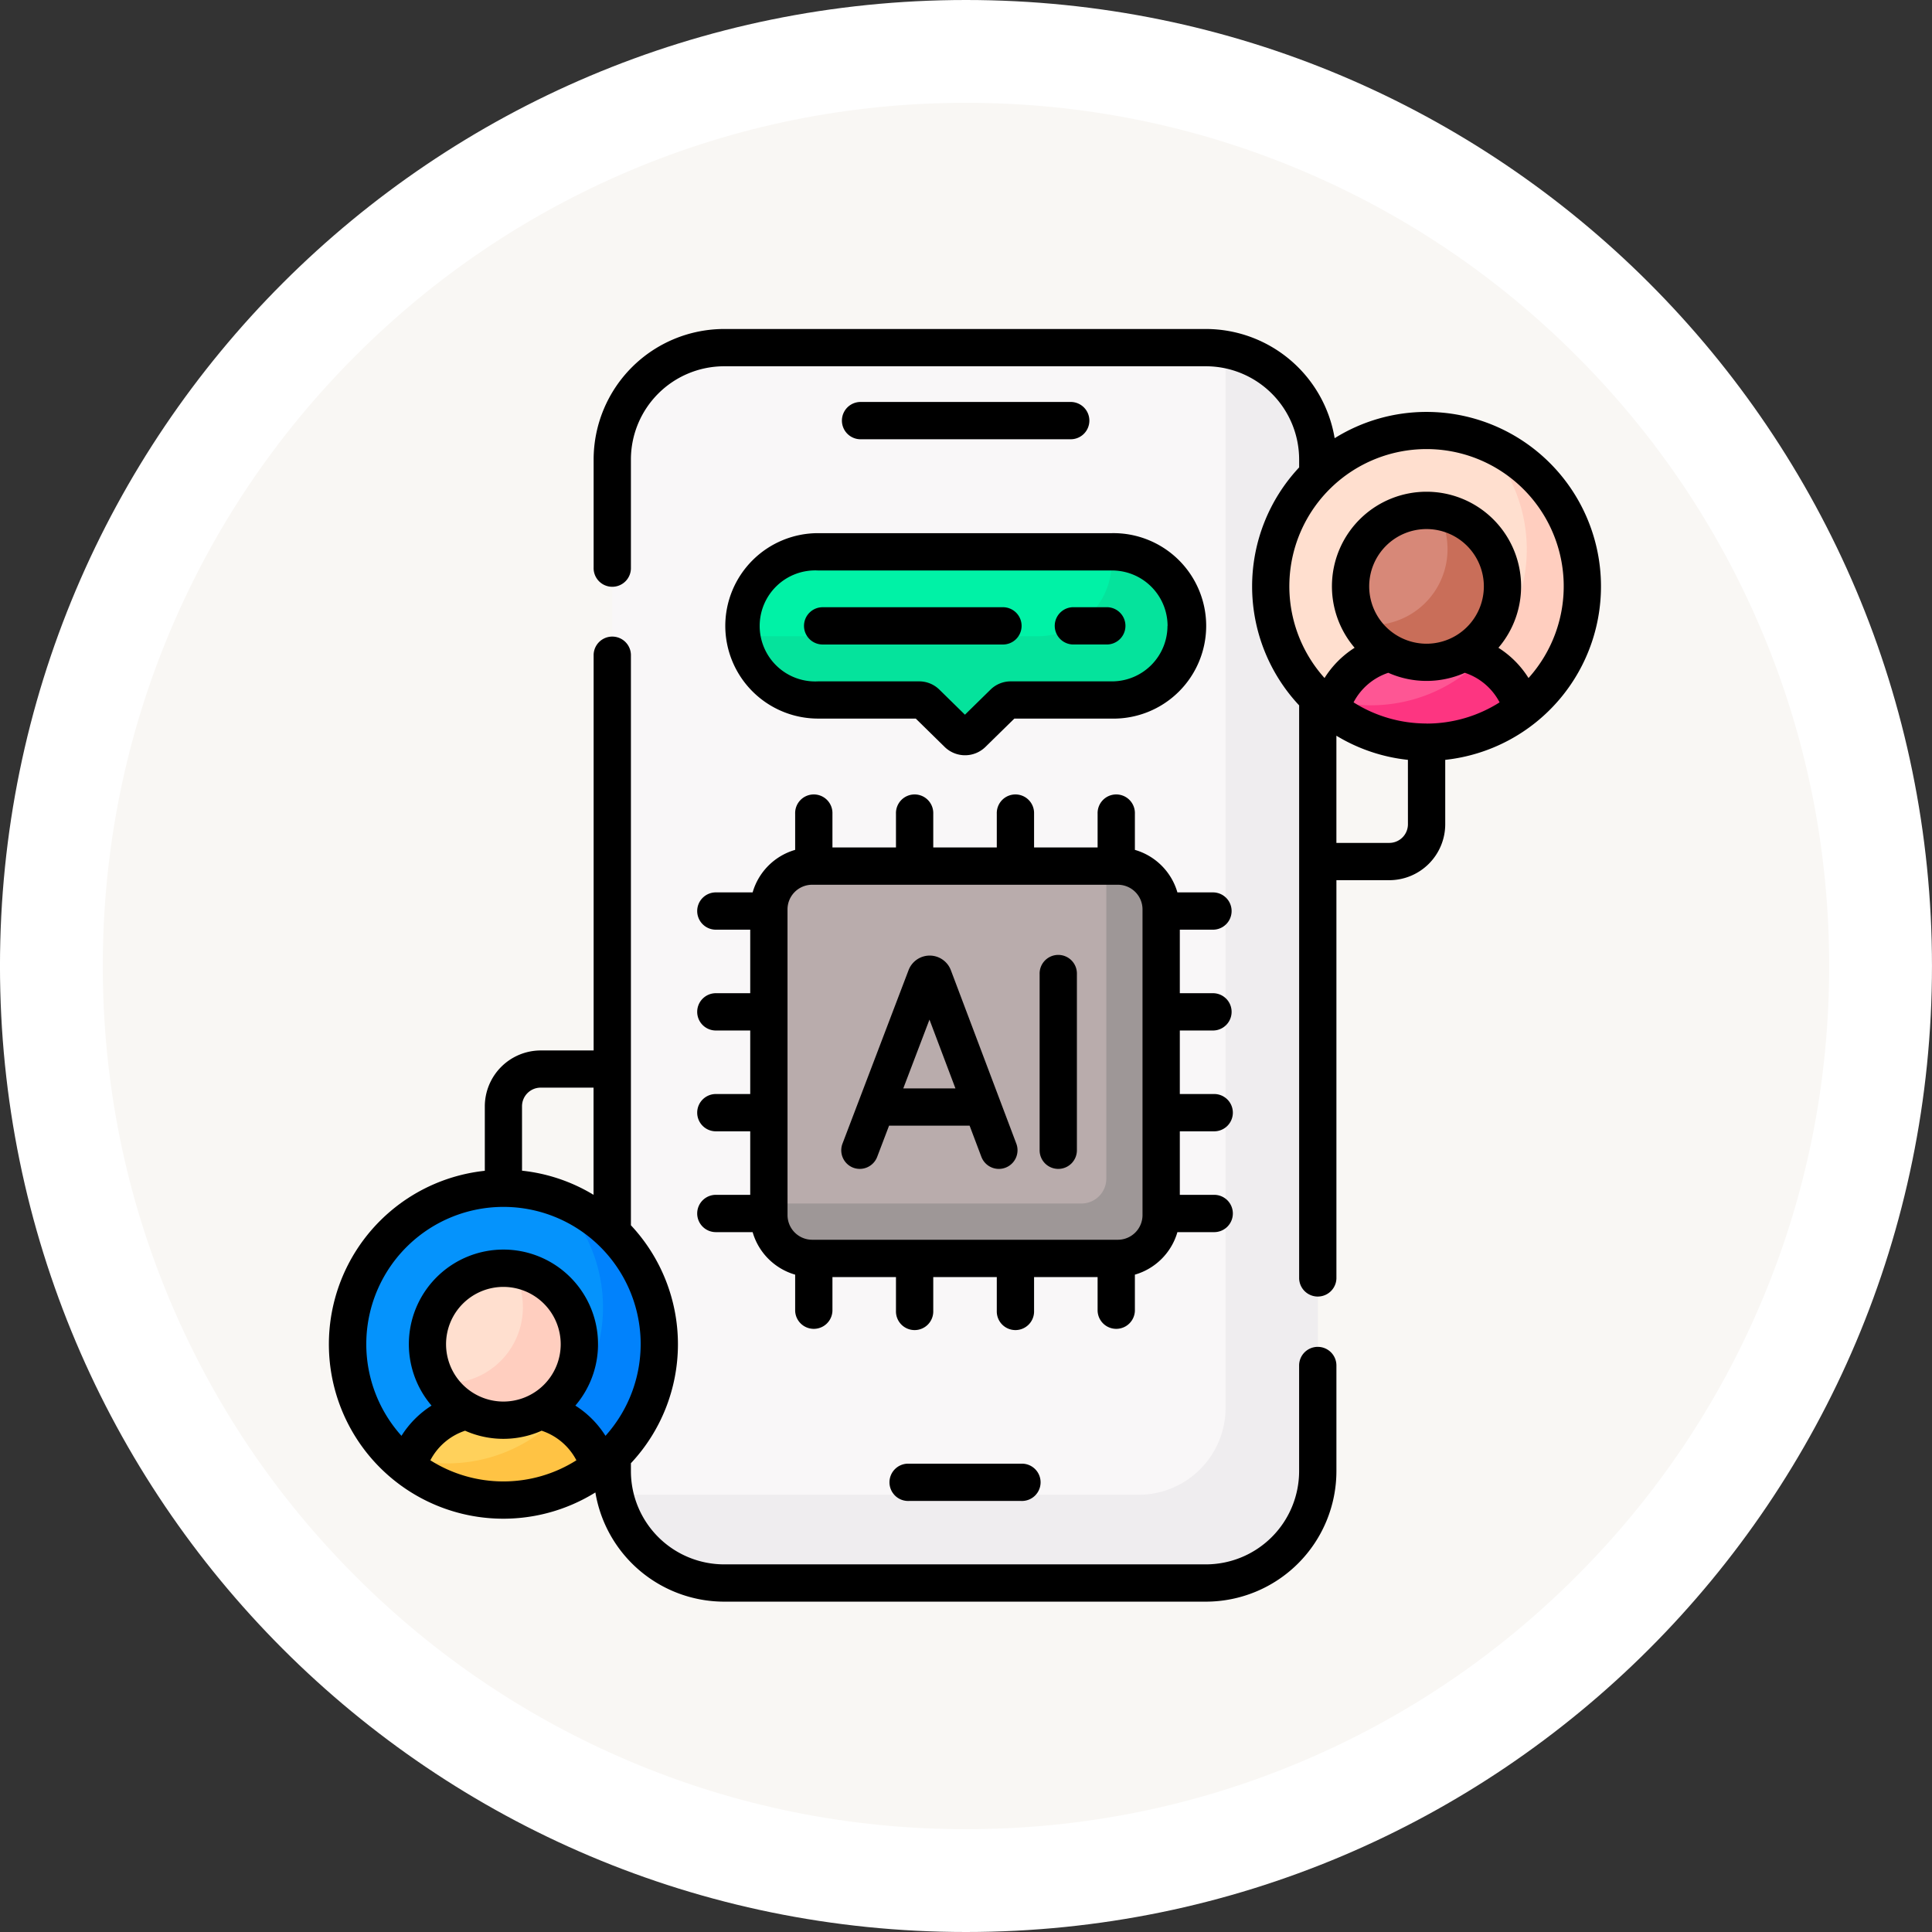 <svg xmlns="http://www.w3.org/2000/svg" width="93.959" height="93.959" viewBox="0 0 93.959 93.959">
  <rect x="0" y="0" width="93.959" height="93.959" fill="#333333" stroke="none"/>
  <g id="Grupo_1165428" data-name="Grupo 1165428" transform="translate(-735.051 -4522)">
    <g id="Grupo_1159824" data-name="Grupo 1159824" transform="translate(107.776 3632.913)">
      <g id="Grupo_1151642" data-name="Grupo 1151642" transform="translate(729.274 1101.087)">
        <g id="Grupo_1103990" data-name="Grupo 1103990" transform="translate(0)">
          <g id="Trazado_874102" data-name="Trazado 874102" transform="translate(-102 -212)" fill="#f9f7f4">
            <path d="M 46.979 91.459 C 40.974 91.459 35.149 90.283 29.667 87.965 C 24.371 85.724 19.613 82.517 15.528 78.431 C 11.442 74.346 8.235 69.588 5.994 64.292 C 3.676 58.81 2.5 52.985 2.5 46.979 C 2.5 40.974 3.676 35.149 5.994 29.667 C 8.235 24.371 11.442 19.613 15.528 15.528 C 19.613 11.442 24.371 8.235 29.667 5.994 C 35.149 3.676 40.974 2.5 46.979 2.5 C 52.985 2.5 58.81 3.676 64.292 5.994 C 69.588 8.235 74.346 11.442 78.431 15.528 C 82.517 19.613 85.724 24.371 87.965 29.667 C 90.283 35.149 91.459 40.974 91.459 46.979 C 91.459 52.985 90.283 58.81 87.965 64.292 C 85.724 69.588 82.517 74.346 78.431 78.431 C 74.346 82.517 69.588 85.724 64.292 87.965 C 58.81 90.283 52.985 91.459 46.979 91.459 Z" stroke="none"/>
            <path d="M 46.979 5 C 41.31 5 35.813 6.109 30.641 8.297 C 25.642 10.411 21.152 13.439 17.296 17.296 C 13.439 21.152 10.411 25.642 8.297 30.641 C 6.109 35.813 5 41.31 5 46.979 C 5 52.649 6.109 58.146 8.297 63.318 C 10.411 68.317 13.439 72.807 17.296 76.663 C 21.152 80.52 25.642 83.548 30.641 85.662 C 35.813 87.85 41.31 88.959 46.979 88.959 C 52.649 88.959 58.146 87.85 63.318 85.662 C 68.317 83.548 72.807 80.52 76.663 76.663 C 80.52 72.807 83.548 68.317 85.662 63.318 C 87.85 58.146 88.959 52.649 88.959 46.979 C 88.959 41.31 87.85 35.813 85.662 30.641 C 83.548 25.642 80.52 21.152 76.663 17.296 C 72.807 13.439 68.317 10.411 63.318 8.297 C 58.146 6.109 52.649 5 46.979 5 M 46.979 7.62939453125e-06 C 72.926 7.62939453125e-06 93.959 21.033 93.959 46.979 C 93.959 72.926 72.926 93.959 46.979 93.959 C 21.033 93.959 1.52587890625e-05 72.926 1.52587890625e-05 46.979 C 1.52587890625e-05 21.033 21.033 7.62939453125e-06 46.979 7.62939453125e-06 Z" stroke="none" fill="#fff"/>
          </g>
        </g>
      </g>
    </g>
    <g id="asistente-de-ai" transform="translate(750.932 4538)">
      <g id="Grupo_1165426" data-name="Grupo 1165426" transform="translate(1.026 0.907)">
        <g id="Grupo_1165425" data-name="Grupo 1165425">
          <g id="Grupo_1165399" data-name="Grupo 1165399" transform="translate(12.87)">
            <g id="Grupo_1165397" data-name="Grupo 1165397">
              <g id="Grupo_1165396" data-name="Grupo 1165396">
                <path id="Trazado_991631" data-name="Trazado 991631" d="M142.953,67.579H119.522a5.44,5.44,0,0,1-5.44-5.44V12.94a5.44,5.44,0,0,1,5.44-5.44h23.432a5.44,5.44,0,0,1,5.44,5.44v49.2A5.44,5.44,0,0,1,142.953,67.579Z" transform="translate(-114.082 -7.5)" fill="#f9f7f8"/>
              </g>
            </g>
            <g id="Grupo_1165398" data-name="Grupo 1165398" transform="translate(0.122 0.086)">
              <path id="Trazado_991632" data-name="Trazado 991632" d="M144.8,8.209V59.68a4.231,4.231,0,0,1-4.231,4.231H115.1a5.441,5.441,0,0,0,5.317,4.291h23.432a5.44,5.44,0,0,0,5.44-5.44v-49.2A5.44,5.44,0,0,0,144.8,8.209Z" transform="translate(-115.095 -8.209)" fill="#efedef"/>
            </g>
          </g>
          <g id="Grupo_1165403" data-name="Grupo 1165403" transform="translate(20.486 25.214)">
            <g id="Grupo_1165402" data-name="Grupo 1165402">
              <g id="Grupo_1165400" data-name="Grupo 1165400" transform="translate(0 0)">
                <path id="Trazado_991633" data-name="Trazado 991633" d="M177.084,233.056V218.191a2.107,2.107,0,0,1,2.107-2.107h14.865a2.107,2.107,0,0,1,2.107,2.107v14.865a2.107,2.107,0,0,1-2.107,2.107H179.191A2.107,2.107,0,0,1,177.084,233.056Z" transform="translate(-177.084 -216.084)" fill="#b9acac"/>
              </g>
              <g id="Grupo_1165401" data-name="Grupo 1165401">
                <path id="Trazado_991634" data-name="Trazado 991634" d="M194.056,216.084h-.562v15.2a1.209,1.209,0,0,1-1.209,1.209h-15.2v.562a2.107,2.107,0,0,0,2.107,2.107h14.865a2.107,2.107,0,0,0,2.107-2.107V218.191A2.107,2.107,0,0,0,194.056,216.084Z" transform="translate(-177.084 -216.084)" fill="#9e9797"/>
              </g>
            </g>
          </g>
          <g id="Grupo_1165421" data-name="Grupo 1165421" transform="translate(0 4.034)">
            <g id="Grupo_1165411" data-name="Grupo 1165411" transform="translate(44.894)">
              <g id="Grupo_1165404" data-name="Grupo 1165404">
                <circle id="Elipse_11787" data-name="Elipse 11787" cx="7.578" cy="7.578" r="7.578" fill="#ffdfcf"/>
              </g>
              <g id="Grupo_1165405" data-name="Grupo 1165405" transform="translate(2.134 0.512)">
                <path id="Trazado_991635" data-name="Trazado 991635" d="M404.837,45.1a7.577,7.577,0,0,1-8.183,12.335A7.577,7.577,0,1,0,404.837,45.1Z" transform="translate(-396.654 -45.104)" fill="#ffcebf"/>
              </g>
              <g id="Grupo_1165410" data-name="Grupo 1165410" transform="translate(2.928 3.884)">
                <g id="Grupo_1165406" data-name="Grupo 1165406" transform="translate(0 6.904)">
                  <path id="Trazado_991636" data-name="Trazado 991636" d="M407.874,134.479a7.543,7.543,0,0,0,4.65-1.6,3.829,3.829,0,0,0-3.03-2.772,3.585,3.585,0,0,1-3.241,0,3.829,3.829,0,0,0-3.03,2.772A7.544,7.544,0,0,0,407.874,134.479Z" transform="translate(-403.224 -130.111)" fill="#fe5694"/>
                </g>
                <g id="Grupo_1165407" data-name="Grupo 1165407" transform="translate(0 7.247)">
                  <path id="Trazado_991637" data-name="Trazado 991637" d="M410.535,132.948a7.577,7.577,0,0,1-7.17,2.011,3.781,3.781,0,0,0-.141.418,7.57,7.57,0,0,0,9.3,0A3.833,3.833,0,0,0,410.535,132.948Z" transform="translate(-403.224 -132.948)" fill="#fd3581"/>
                </g>
                <g id="Grupo_1165408" data-name="Grupo 1165408" transform="translate(0.956)">
                  <circle id="Elipse_11788" data-name="Elipse 11788" cx="3.694" cy="3.694" r="3.694" fill="#d78878"/>
                </g>
                <g id="Grupo_1165409" data-name="Grupo 1165409" transform="translate(1.449 0.038)">
                  <path id="Trazado_991638" data-name="Trazado 991638" d="M418.939,73.309a3.694,3.694,0,0,1-3.2,5.538,3.715,3.715,0,0,1-.526-.038,3.694,3.694,0,1,0,3.727-5.5Z" transform="translate(-415.212 -73.309)" fill="#c96e59"/>
                </g>
              </g>
            </g>
            <g id="Grupo_1165420" data-name="Grupo 1165420" transform="translate(0 36.855)">
              <g id="Grupo_1165412" data-name="Grupo 1165412">
                <circle id="Elipse_11789" data-name="Elipse 11789" cx="7.578" cy="7.578" r="7.578" fill="#0593fc"/>
              </g>
              <g id="Grupo_1165413" data-name="Grupo 1165413">
                <circle id="Elipse_11790" data-name="Elipse 11790" cx="7.578" cy="7.578" r="7.578" fill="#0593fc"/>
              </g>
              <g id="Grupo_1165414" data-name="Grupo 1165414" transform="translate(2.173 0.486)">
                <path id="Trazado_991639" data-name="Trazado 991639" d="M33.667,349.771a7.578,7.578,0,0,1-8.077,12.4,7.578,7.578,0,1,0,8.077-12.4Z" transform="translate(-25.59 -349.771)" fill="#0182fc"/>
              </g>
              <g id="Grupo_1165419" data-name="Grupo 1165419" transform="translate(2.928 3.884)">
                <g id="Grupo_1165415" data-name="Grupo 1165415" transform="translate(0 6.904)">
                  <path id="Trazado_991640" data-name="Trazado 991640" d="M36.493,439.364a7.543,7.543,0,0,0,4.65-1.6,3.829,3.829,0,0,0-3.03-2.772,3.584,3.584,0,0,1-3.241,0,3.829,3.829,0,0,0-3.03,2.772A7.543,7.543,0,0,0,36.493,439.364Z" transform="translate(-31.843 -434.995)" fill="#ffd15b"/>
                </g>
                <g id="Grupo_1165416" data-name="Grupo 1165416" transform="translate(0 7.242)">
                  <path id="Trazado_991641" data-name="Trazado 991641" d="M39.144,437.791a7.574,7.574,0,0,1-7.167,2.035,3.8,3.8,0,0,0-.134.4,7.57,7.57,0,0,0,9.3,0A3.834,3.834,0,0,0,39.144,437.791Z" transform="translate(-31.843 -437.791)" fill="#ffc344"/>
                </g>
                <g id="Grupo_1165417" data-name="Grupo 1165417" transform="translate(0.955)">
                  <circle id="Elipse_11791" data-name="Elipse 11791" cx="3.694" cy="3.694" r="3.694" fill="#ffdfcf"/>
                </g>
                <g id="Grupo_1165418" data-name="Grupo 1165418" transform="translate(1.464 0.027)">
                  <path id="Trazado_991642" data-name="Trazado 991642" d="M47.573,378.1a3.694,3.694,0,0,1-3.186,5.564,3.719,3.719,0,0,1-.437-.027,3.694,3.694,0,1,0,3.623-5.537Z" transform="translate(-43.95 -378.1)" fill="#ffcebf"/>
                </g>
              </g>
            </g>
          </g>
          <g id="Grupo_1165424" data-name="Grupo 1165424" transform="translate(19.273 9.927)">
            <g id="Grupo_1165422" data-name="Grupo 1165422" transform="translate(0 0)">
              <path id="Trazado_991643" data-name="Trazado 991643" d="M184.952,89.62h-14.3a3.6,3.6,0,0,0,0,7.206h4.918a.5.5,0,0,1,.352.144l1.528,1.5a.5.5,0,0,0,.7,0l1.528-1.5a.5.5,0,0,1,.352-.144h4.918a3.6,3.6,0,0,0,0-7.206Z" transform="translate(-167.05 -89.62)" fill="#00f2a6"/>
            </g>
            <g id="Grupo_1165423" data-name="Grupo 1165423" transform="translate(0.036)">
              <path id="Trazado_991644" data-name="Trazado 991644" d="M185.215,89.62h-.054a3.6,3.6,0,0,1-3.567,4.109H167.349a3.6,3.6,0,0,0,3.567,3.1h4.918a.5.5,0,0,1,.352.144l1.528,1.5a.5.5,0,0,0,.7,0l1.528-1.5a.5.5,0,0,1,.352-.144h4.918a3.6,3.6,0,1,0,0-7.206Z" transform="translate(-167.349 -89.62)" fill="#05e39c"/>
            </g>
          </g>
        </g>
      </g>
      <g id="Grupo_1165427" data-name="Grupo 1165427" transform="translate(0.119)">
        <path id="Trazado_991645" data-name="Trazado 991645" d="M217.353,31.171a.907.907,0,1,0,0-1.813h-10.22a.907.907,0,0,0,0,1.813Z" transform="translate(-181.311 -25.809)"/>
        <path id="Trazado_991646" data-name="Trazado 991646" d="M226.761,456.5a.907.907,0,1,0,0,1.813h5.475a.907.907,0,1,0,0-1.813Z" transform="translate(-198.566 -401.317)"/>
        <path id="Trazado_991647" data-name="Trazado 991647" d="M149.407,206.943a.907.907,0,1,0,0,1.813h1.759a3.025,3.025,0,0,0,2.068,2.068v1.759a.907.907,0,0,0,1.813,0v-1.642h3.09v1.642a.907.907,0,1,0,1.813,0v-1.642h3.09v1.642a.907.907,0,1,0,1.813,0v-1.642h3.09v1.642a.907.907,0,0,0,1.813,0v-1.759a3.025,3.025,0,0,0,2.068-2.068h1.759a.907.907,0,1,0,0-1.813h-1.642v-3.09h1.642a.907.907,0,1,0,0-1.813h-1.642v-3.09h1.642a.907.907,0,0,0,0-1.813h-1.642v-3.09h1.642a.907.907,0,0,0,0-1.813h-1.759a3.025,3.025,0,0,0-2.068-2.068v-1.759a.907.907,0,1,0-1.813,0v1.642h-3.09v-1.642a.907.907,0,1,0-1.813,0v1.642h-3.09v-1.642a.907.907,0,1,0-1.813,0v1.642h-3.09v-1.642a.907.907,0,1,0-1.813,0v1.759a3.025,3.025,0,0,0-2.068,2.068h-1.759a.907.907,0,1,0,0,1.813h1.642v3.09h-1.642a.907.907,0,1,0,0,1.813h1.642v3.09h-1.642a.907.907,0,1,0,0,1.813h1.642v3.09h-1.642Zm3.455-13.881a1.2,1.2,0,0,1,1.2-1.2h14.865a1.2,1.2,0,0,1,1.2,1.2v14.865a1.2,1.2,0,0,1-1.2,1.2H154.063a1.2,1.2,0,0,1-1.2-1.2Z" transform="translate(-130.563 -164.834)"/>
        <path id="Trazado_991648" data-name="Trazado 991648" d="M206.735,262.411a.907.907,0,0,0,1.17-.525l.578-1.518H212.4l.572,1.515a.907.907,0,1,0,1.7-.64l-3.185-8.439-.01-.025a1.1,1.1,0,0,0-1.018-.682h0a1.1,1.1,0,0,0-1.018.684l-.008.02-3.214,8.438A.907.907,0,0,0,206.735,262.411Zm3.713-7.2,1.263,3.346h-2.537Z" transform="translate(-181.245 -221.624)"/>
        <path id="Trazado_991649" data-name="Trazado 991649" d="M286.914,262.47a.906.906,0,0,0,.907-.907V253a.907.907,0,1,0-1.813,0v8.559A.906.906,0,0,0,286.914,262.47Z" transform="translate(-251.448 -221.623)"/>
        <path id="Trazado_991650" data-name="Trazado 991650" d="M147.091,4.033a8.432,8.432,0,0,0-4.471,1.278A6.356,6.356,0,0,0,136.36,0H112.928a6.354,6.354,0,0,0-6.346,6.346V11.6a.907.907,0,1,0,1.813,0V6.346a4.538,4.538,0,0,1,4.533-4.533H136.36a4.538,4.538,0,0,1,4.533,4.533v.386a8.463,8.463,0,0,0,0,11.572V46.178a.907.907,0,0,0,1.813,0V26.806h2.572a2.723,2.723,0,0,0,2.72-2.72V20.954a8.485,8.485,0,0,0-.907-16.921Zm-.907,20.053a.908.908,0,0,1-.907.907h-2.572V19.78a8.425,8.425,0,0,0,3.478,1.174Zm.907-4.9a6.63,6.63,0,0,1-3.551-1.028,2.956,2.956,0,0,1,1.689-1.438,4.585,4.585,0,0,0,3.723,0,2.954,2.954,0,0,1,1.69,1.438A6.629,6.629,0,0,1,147.091,19.19ZM144.3,12.518a2.788,2.788,0,1,1,2.788,2.788A2.791,2.791,0,0,1,144.3,12.518Zm7.748,4.456a4.693,4.693,0,0,0-1.463-1.471,4.6,4.6,0,1,0-6.994,0,4.706,4.706,0,0,0-1.463,1.471,6.672,6.672,0,1,1,9.921,0Z" transform="translate(-93.712)"/>
        <path id="Trazado_991651" data-name="Trazado 991651" d="M159.55,86.63a4.515,4.515,0,0,0,4.51,4.51h4.753l1.41,1.383a1.417,1.417,0,0,0,1.974,0l1.41-1.382h4.753a4.51,4.51,0,1,0,0-9.019h-14.3A4.515,4.515,0,0,0,159.55,86.63Zm21.505,0a2.7,2.7,0,0,1-2.7,2.7h-4.918a1.4,1.4,0,0,0-.987.4l-1.245,1.221-1.245-1.221a1.4,1.4,0,0,0-.987-.4H164.06a2.7,2.7,0,1,1,0-5.393h14.3a2.7,2.7,0,0,1,2.7,2.7Z" transform="translate(-140.277 -72.193)"/>
        <path id="Trazado_991652" data-name="Trazado 991652" d="M292.753,113.738h1.685a.907.907,0,0,0,0-1.813h-1.685a.907.907,0,0,0,0,1.813Z" transform="translate(-256.581 -98.395)"/>
        <path id="Trazado_991653" data-name="Trazado 991653" d="M191.218,112.832a.907.907,0,0,0,.907.907h8.738a.907.907,0,1,0,0-1.813h-8.738A.907.907,0,0,0,191.218,112.832Z" transform="translate(-168.117 -98.395)"/>
        <path id="Trazado_991654" data-name="Trazado 991654" d="M48.206,158.073a.906.906,0,0,0-.907.907v5.138a4.538,4.538,0,0,1-4.533,4.533H19.335a4.538,4.538,0,0,1-4.533-4.533v-.386a8.463,8.463,0,0,0,0-11.572V124.407a.907.907,0,0,0-1.813,0v19.251H10.417a2.723,2.723,0,0,0-2.72,2.72v3.132a8.484,8.484,0,1,0,5.377,15.643,6.356,6.356,0,0,0,6.261,5.311H42.767a6.354,6.354,0,0,0,6.346-6.346v-5.138A.906.906,0,0,0,48.206,158.073Zm-38.7-11.7a.908.908,0,0,1,.907-.907h2.572v5.213a8.425,8.425,0,0,0-3.478-1.174ZM8.6,164.617a6.63,6.63,0,0,1-3.551-1.028,2.957,2.957,0,0,1,1.689-1.438,4.585,4.585,0,0,0,3.723,0,2.955,2.955,0,0,1,1.69,1.438A6.63,6.63,0,0,1,8.6,164.617Zm-2.788-6.672A2.788,2.788,0,1,1,8.6,160.733a2.791,2.791,0,0,1-2.788-2.788ZM12.1,160.93a4.6,4.6,0,1,0-6.994,0A4.705,4.705,0,0,0,3.644,162.4a6.672,6.672,0,1,1,9.921,0A4.7,4.7,0,0,0,12.1,160.93Z" transform="translate(-0.119 -108.571)"/>
      </g>
    </g>
  </g>
</svg>
